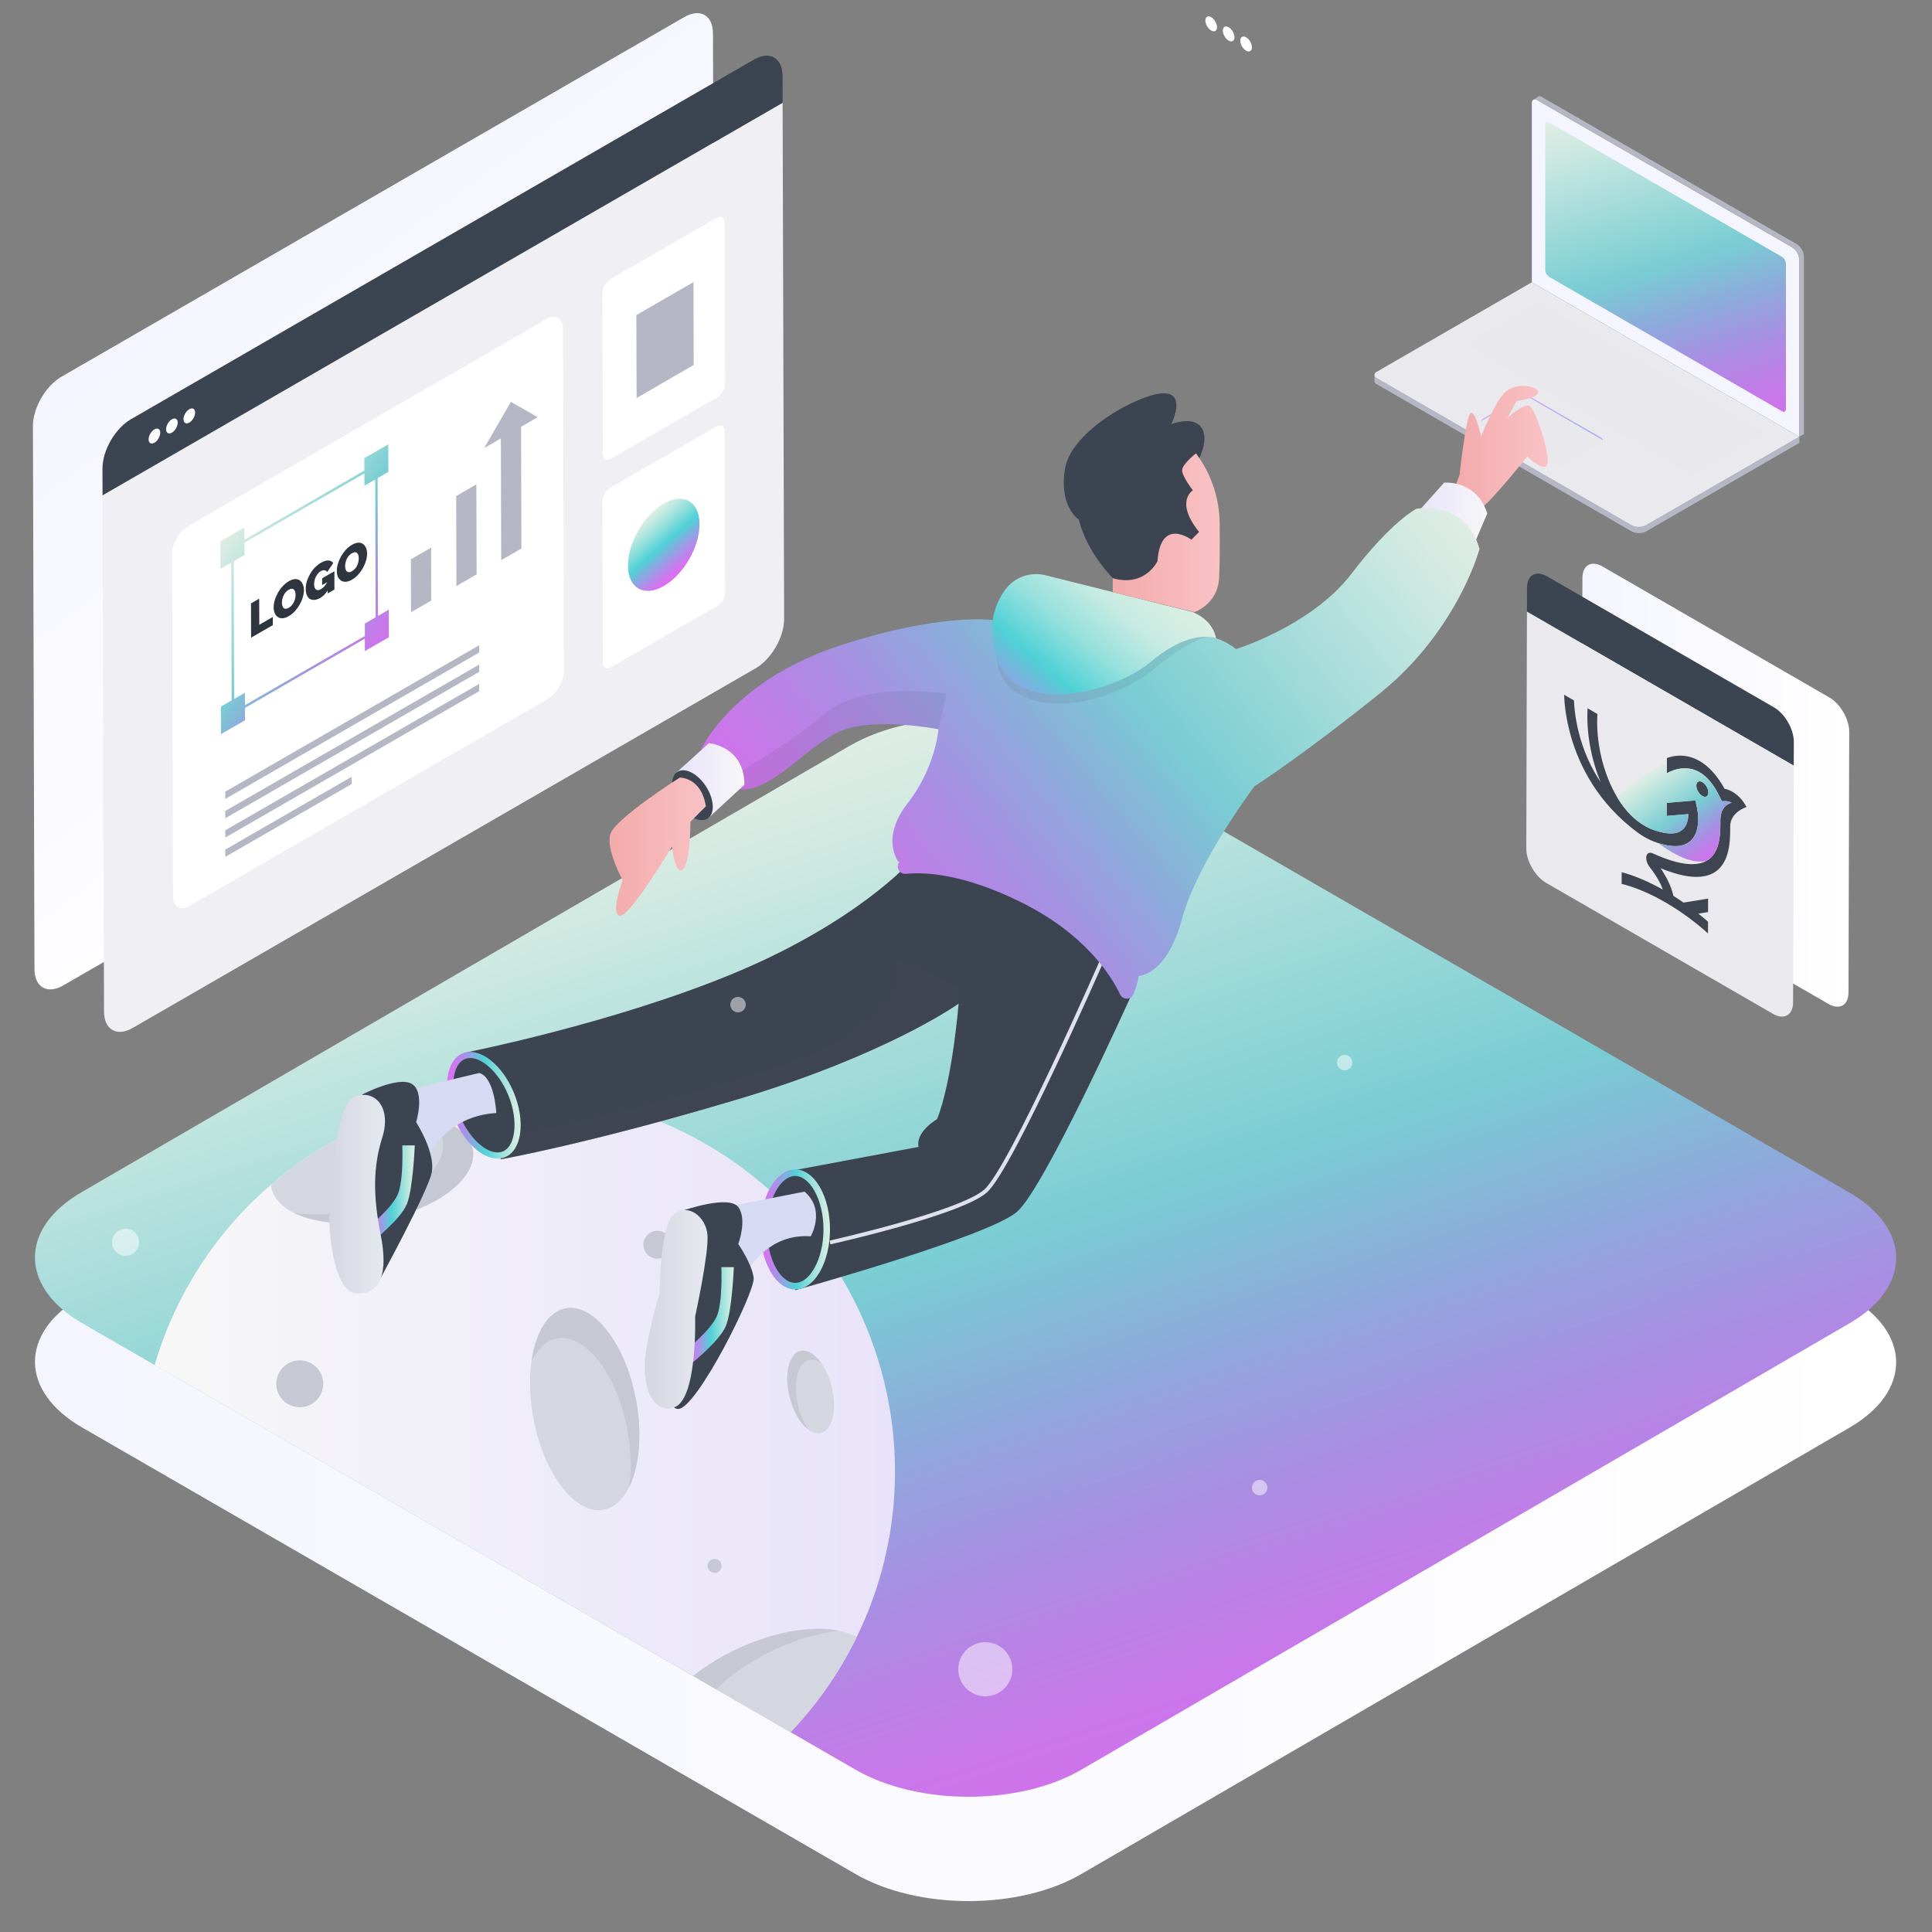 <?xml version="1.0" encoding="utf-8"?>
<!-- Generator: Adobe Illustrator 26.4.1, SVG Export Plug-In . SVG Version: 6.00 Build 0)  -->
<svg version="1.1" id="Layer_1" xmlns="http://www.w3.org/2000/svg" xmlns:xlink="http://www.w3.org/1999/xlink" x="0px" y="0px"
	 viewBox="0 0 500 500" style="enable-background:new 0 0 500 500;" xml:space="preserve">
<rect x="0" y="0" width="500" height="500" fill="#808080" stroke="none"/>
<style type="text/css">
	.st0{fill:url(#SVGID_1_);}
	.st1{fill:#EFEFF4;}
	.st2{fill:#3C4451;}
	.st3{fill:url(#SVGID_00000103252253248148359920000000208065260766869939_);}
	.st4{fill:#E9E9EE;}
	.st5{fill:#F5F5FF;}
	.st6{fill:#B5B7C4;}
	.st7{opacity:0.61;fill:#E9E9EE;}
	.st8{fill:url(#SVGID_00000145027546399615424520000014796517716902999957_);}
	.st9{fill:url(#SVGID_00000102538268320683706420000009203784361941496998_);}
	.st10{fill:url(#SVGID_00000141428754549290754580000010094109838246514327_);}
	.st11{fill:url(#SVGID_00000176009621531252706760000007992550284739852715_);}
	.st12{fill:url(#SVGID_00000031917320661156257470000001190486966964639131_);}
	.st13{fill:url(#SVGID_00000000910655842445331900000017955237165332753828_);}
	.st14{fill:url(#SVGID_00000021808618506730547360000015265516875909474699_);}
	.st15{fill:url(#SVGID_00000030489279430929173490000005626617186543230597_);}
	.st16{fill:url(#SVGID_00000160159339827608670130000008970317330033109153_);}
	.st17{fill:url(#SVGID_00000088107243785067232000000013507698543496220594_);}
	.st18{fill:url(#SVGID_00000128472205396215020500000011399905293678206849_);}
	.st19{fill:#D5D7E0;}
	.st20{fill:#C6C8D3;}
	.st21{fill:url(#SVGID_00000090293748758794395800000017417457559644030643_);}
	.st22{fill:url(#SVGID_00000088840812000815929490000008843647117957270184_);}
	.st23{fill:#70569B;}
	.st24{opacity:0.3;fill:#474452;}
	.st25{fill:url(#SVGID_00000174560974299520661900000018336337603981658241_);}
	.st26{fill:url(#SVGID_00000090978750592970534390000001378248948085451966_);}
	.st27{fill:#D6DAF2;}
	.st28{fill:url(#SVGID_00000109025961932750010940000016788051477828666533_);}
	.st29{fill:url(#SVGID_00000176733827803152693360000006991647908093415341_);}
	.st30{fill:url(#SVGID_00000137114292313739626540000002785008858936916107_);}
	.st31{fill:url(#SVGID_00000150075532400981680390000016864957740828965528_);}
	.st32{fill:none;stroke:#DFE2ED;stroke-miterlimit:10;}
	.st33{fill:url(#SVGID_00000070819630554465450420000009671996812518046389_);}
	.st34{fill:url(#SVGID_00000058547322124514721250000004238020254213293999_);}
	.st35{fill:url(#SVGID_00000173160475580826870090000002379285875883677829_);}
	.st36{opacity:0.1;fill:#474452;}
	.st37{fill:url(#SVGID_00000039093180715870861410000001250313693814858380_);}
	.st38{fill:url(#SVGID_00000137831560087976778910000005399217645463982765_);}
	.st39{fill:url(#SVGID_00000181775654509936754390000004700213043780129671_);}
	.st40{fill:url(#SVGID_00000052811479901623149890000004845299194298983315_);}
	.st41{opacity:0.5;}
	.st42{fill:#FFFFFF;}
	.st43{fill:url(#SVGID_00000081631632537679285970000012636914964438287498_);}
	.st44{fill:url(#SVGID_00000068659158176153891550000003787804048145389737_);}
	.st45{fill:url(#SVGID_00000155106339430360800810000004457154006988761990_);}
	.st46{fill:none;stroke:#FFFFFF;stroke-width:2;stroke-miterlimit:10;}
	.st47{opacity:0.6;fill:#D5D7E0;}
	.st48{fill:url(#SVGID_00000167379999502431627360000015253318342151810233_);}
	.st49{fill:url(#SVGID_00000039132140779202945180000005939558147718318505_);}
	.st50{fill:url(#SVGID_00000044877710245404902910000015727652337535530679_);}
	.st51{enable-background:new    ;}
	.st52{fill:url(#SVGID_00000039841608649985844050000003925963664632589992_);}
	.st53{fill:url(#SVGID_00000045577113814656803510000012525644521489298088_);}
	.st54{fill:url(#SVGID_00000089558149295476181470000002090558595446128003_);}
	.st55{fill:url(#SVGID_00000163751180343608299640000017415883590092394660_);}
	.st56{fill:url(#SVGID_00000011023908944768887420000015461160607011119030_);}
	.st57{fill:url(#SVGID_00000161611305083253117920000010892018325212573859_);}
	.st58{fill:url(#SVGID_00000176039683366809575630000000519642296555925145_);}
	.st59{fill:url(#SVGID_00000085968123065747365480000018333000309839945397_);}
	.st60{fill:url(#SVGID_00000013174569095621920800000012119164801160065412_);}
	.st61{fill:#BAC1DD;}
	.st62{fill:url(#SVGID_00000134224753042572176980000002066288889909798299_);}
	.st63{fill:url(#SVGID_00000035507249808834099450000014128742410870358956_);}
	.st64{fill:url(#SVGID_00000000944665154777797670000016847823194611036290_);}
	.st65{fill:url(#SVGID_00000074421740329194694110000016978820419961282440_);}
	.st66{fill:url(#SVGID_00000111191617417250440340000004651444230713041078_);}
	.st67{fill:#DD7A7A;}
	.st68{opacity:0.3;}
	.st69{fill:#3E4450;}
	.st70{fill:url(#SVGID_00000180330288009982695820000006394479979406338982_);}
	.st71{fill:url(#SVGID_00000142864987630379533640000000702422086398937734_);}
	.st72{fill:url(#SVGID_00000137841262052389103020000009329604541213473683_);}
	.st73{fill:url(#SVGID_00000066487637176845238950000010471370963449382061_);}
	.st74{fill:url(#SVGID_00000065754472086874006610000006428480218519283387_);}
	.st75{fill:url(#SVGID_00000078729823303763342120000006792278647262884224_);}
	.st76{fill:url(#SVGID_00000099625357058174229720000003649463315619638932_);}
	.st77{fill:url(#SVGID_00000138567527582197402220000014989036479393157269_);}
	.st78{fill:#2E353F;}
	.st79{fill:url(#SVGID_00000047748829640840456060000017366927330901484191_);}
</style>
<g>
	<path class="st5" d="M465.66,67.4v45.63l-69.22-39.97V26.51c0-0.23,0.1-0.44,0.25-0.58c0.06-0.06,0.14-0.11,0.22-0.15
		c0.23-0.1,0.5-0.11,0.74,0.03l66,38.1c0.54,0.31,0.99,0.74,1.33,1.24c0.05,0.08,0.1,0.15,0.15,0.23c0,0,0,0,0,0
		C465.47,65.99,465.66,66.68,465.66,67.4z"/>
	<path class="st6" d="M426.15,135.84c-0.63,0.36-1.32,0.54-2.02,0.54s-1.39-0.18-2.01-0.54l-66-38.1c-0.27-0.15-0.4-0.43-0.4-0.7
		v1.61l0.06,0.29c0,0,0,0,0,0c0.06,0.16,0.18,0.3,0.35,0.4l66,38.1c0.62,0.36,1.32,0.54,2.01,0.54s1.4-0.18,2.02-0.54l39.51-22.81
		v-1.61L426.15,135.84z"/>
	<path class="st4" d="M355.7,97.04c0,0.27,0.13,0.54,0.4,0.7l40.33,23.28l25.67,14.82c0.62,0.36,1.32,0.54,2.01,0.54
		s1.4-0.18,2.02-0.54l39.51-22.81l-69.22-39.97l-40.33,23.28C355.84,96.5,355.7,96.77,355.7,97.04z"/>
	<polygon class="st7" points="457.01,112.04 398.17,78.06 379.13,89.05 437.97,123.03 	"/>
	
		<linearGradient id="SVGID_1_" gradientUnits="userSpaceOnUse" x1="-4429.911" y1="102.082" x2="-4414.24" y2="120.759" gradientTransform="matrix(1 0 0 1 4821.154 0)">
		<stop  offset="0" style="stop-color:#D2B1ED"/>
		<stop  offset="0.233" style="stop-color:#C5AFF0"/>
		<stop  offset="0.746" style="stop-color:#ABACF6"/>
	</linearGradient>
	<path class="st0" d="M383.43,109.24c0.05-0.2,0.18-0.38,0.38-0.5l10.62-6.11c0.25-0.15,0.56-0.15,0.81,0l19.15,11.05
		c0.2,0.11,0.33,0.3,0.38,0.5c0.08-0.33-0.04-0.71-0.38-0.9l-19.15-11.05c-0.25-0.15-0.56-0.15-0.81,0l-10.62,6.11
		C383.47,108.53,383.35,108.9,383.43,109.24z"/>
	<path class="st7" d="M383.43,109.24c0.05,0.2,0.18,0.38,0.38,0.5l19.15,11.05c0.25,0.15,0.56,0.15,0.81,0l10.62-6.12
		c0.2-0.11,0.33-0.3,0.38-0.5c-0.05-0.2-0.18-0.38-0.38-0.5l-19.15-11.05c-0.25-0.15-0.56-0.15-0.81,0l-10.62,6.11
		C383.61,108.85,383.48,109.04,383.43,109.24z"/>
	
		<linearGradient id="SVGID_00000031202975176688476340000008789205756196663942_" gradientUnits="userSpaceOnUse" x1="417.938" y1="26.181" x2="444.163" y2="111.958">
		<stop  offset="0" style="stop-color:#DFEDE4"/>
		<stop  offset="0.089" style="stop-color:#CFE9E1"/>
		<stop  offset="0.27" style="stop-color:#A8DDDB"/>
		<stop  offset="0.495" style="stop-color:#79CDD3"/>
		<stop  offset="0.651" style="stop-color:#8EA9DC"/>
		<stop  offset="0.811" style="stop-color:#AE8AE4"/>
		<stop  offset="0.932" style="stop-color:#C679E9"/>
		<stop  offset="1" style="stop-color:#CF73EB"/>
	</linearGradient>
	<path style="fill:url(#SVGID_00000031202975176688476340000008789205756196663942_);" d="M461.19,106.45
		c0.56,0.32,1.01,0.06,1.01-0.59V68.24c0-0.64-0.46-1.44-1.01-1.76l-60.27-34.8c-0.56-0.32-1.01-0.06-1.01,0.59l0,37.62
		c0,0.64,0.46,1.44,1.01,1.76L461.19,106.45z"/>
	
		<linearGradient id="SVGID_00000102511802301220189780000017112982026027046589_" gradientUnits="userSpaceOnUse" x1="-4435.427" y1="117.132" x2="-4428.177" y2="117.132" gradientTransform="matrix(1 0 0 1 4821.154 0)">
		<stop  offset="0" style="stop-color:#F4F2FD"/>
		<stop  offset="0.363" style="stop-color:#F1EEFA"/>
		<stop  offset="0.698" style="stop-color:#E7E3F3"/>
		<stop  offset="1" style="stop-color:#D8D2E7"/>
	</linearGradient>
	<polygon style="fill:url(#SVGID_00000102511802301220189780000017112982026027046589_);" points="392.98,119.03 392.62,119.23 
		385.73,115.22 386.05,115.03 	"/>
	<path class="st6" d="M466.38,64.66c-0.35-0.64-0.87-1.18-1.52-1.56l-66-38.1c-0.28-0.16-0.59-0.14-0.82,0.01
		c-0.03,0.02-0.06,0.04-0.08,0.06l-1.05,0.71c0.23-0.1,0.5-0.11,0.74,0.03l66,38.1c0.63,0.36,1.13,0.87,1.47,1.48l0,0h0
		c0.35,0.6,0.54,1.29,0.54,2.01v45.63l1.21-0.7V66.59C466.87,65.9,466.7,65.24,466.38,64.66z"/>
</g>
<g>
	
		<linearGradient id="SVGID_00000101825385442531678880000017410954340931067011_" gradientUnits="userSpaceOnUse" x1="9.05" y1="352.5" x2="490.72" y2="352.5">
		<stop  offset="1.196656e-03" style="stop-color:#F5F5FF"/>
		<stop  offset="1" style="stop-color:#FFFFFF"/>
	</linearGradient>
	<path style="fill:url(#SVGID_00000101825385442531678880000017410954340931067011_);" d="M478.71,369.43L279.86,484.99
		c-16.09,9.35-42.27,9.35-58.46,0l-16.8-9.7l-19.25-11.11l-5.97-3.45L40.01,380.26l-18.76-10.83c-16.19-9.35-16.28-24.51-0.19-33.86
		l198.85-115.56c16.1-9.35,42.26-9.35,58.45,0l200.16,115.56C494.71,344.92,494.8,360.08,478.71,369.43z"/>
</g>
<g>
	
		<linearGradient id="SVGID_00000139991523369160418930000010065257819607080109_" gradientUnits="userSpaceOnUse" x1="207.781" y1="195.917" x2="291.991" y2="455.088">
		<stop  offset="0" style="stop-color:#DFEDE4"/>
		<stop  offset="0.089" style="stop-color:#CFE9E1"/>
		<stop  offset="0.27" style="stop-color:#A8DDDB"/>
		<stop  offset="0.495" style="stop-color:#79CDD3"/>
		<stop  offset="0.651" style="stop-color:#8EA9DC"/>
		<stop  offset="0.811" style="stop-color:#AE8AE4"/>
		<stop  offset="0.932" style="stop-color:#C679E9"/>
		<stop  offset="1" style="stop-color:#CF73EB"/>
	</linearGradient>
	<path style="fill:url(#SVGID_00000139991523369160418930000010065257819607080109_);" d="M489.62,331.08
		c-1.69,4.16-5.33,8.11-10.91,11.35L279.86,457.99c-16.09,9.35-42.27,9.35-58.46,0l-16.8-9.7l-19.25-11.11l-5.97-3.45L40.01,353.26
		l-18.76-10.83c-5.69-3.29-9.39-7.29-11.1-11.51c-3.16-7.78,0.47-16.29,10.91-22.35l25.64-14.9l11.78-6.84l19.15-11.13l5.82-3.39
		l128.66-74.77l6.81-3.96l0.99-0.57c1.11-0.64,2.26-1.24,3.46-1.79c6.72-3.12,14.73-4.84,22.9-5.16c11.5-0.46,23.27,1.86,32.09,6.95
		l200.16,115.56C489.09,314.68,492.8,323.26,489.62,331.08z"/>
</g>
<g>
	
		<linearGradient id="SVGID_00000010999634633071701940000014622148680678677390_" gradientUnits="userSpaceOnUse" x1="40.01" y1="365.645" x2="231.629" y2="365.645">
		<stop  offset="0" style="stop-color:#F7F7F7"/>
		<stop  offset="1" style="stop-color:#E8E3FA"/>
	</linearGradient>
	<path style="fill:url(#SVGID_00000010999634633071701940000014622148680678677390_);" d="M221.72,423.65
		c-1.21,2.48-2.54,4.93-3.98,7.35c-3.81,6.36-8.22,12.14-13.14,17.29l-19.25-11.11l-5.97-3.45L40.01,353.26
		c2.28-7.79,5.58-15.41,9.94-22.69c5.55-9.28,12.4-17.3,20.18-23.97c9.55-8.21,20.5-14.39,32.18-18.36
		c26.24-8.93,56.1-6.7,81.75,8.66C227.98,323.18,243.81,378.5,221.72,423.65z"/>
	<g>
		<path class="st19" d="M207.13,349.61c1.79-0.44,3.8,0.85,5.45,3.23c1.11,1.59,2.04,3.67,2.64,6.03
			c1.47,5.86,0.24,11.22-2.75,11.97c-1.04,0.26-2.15-0.07-3.23-0.85c-2.02-1.47-3.89-4.57-4.86-8.4
			C202.9,355.73,204.14,350.36,207.13,349.61z"/>
		<path class="st20" d="M204.37,361.59c0.97,3.83,2.84,6.92,4.86,8.4c-1.11-1.59-2.04-3.67-2.64-6.03
			c-1.47-5.86-0.23-11.22,2.76-11.98c1.04-0.26,2.15,0.07,3.22,0.86c-1.64-2.37-3.66-3.67-5.45-3.23
			C204.14,350.37,202.91,355.73,204.37,361.59z"/>
	</g>
	<g>
		<path class="st19" d="M145.75,338.75c-4.28,1.25-7.21,6.49-8.2,13.57c-0.67,4.76-0.48,10.34,0.76,16.1
			c3.07,14.31,11.38,24.22,18.56,22.17c2.49-0.72,4.53-2.79,5.99-5.79c2.75-5.63,3.47-14.52,1.47-23.88
			C161.25,346.61,152.93,336.68,145.75,338.75z"/>
		<path class="st20" d="M164.33,360.93c2,9.36,1.27,18.26-1.47,23.88c0.67-4.76,0.46-10.35-0.76-16.1
			c-3.07-14.31-11.39-24.23-18.58-22.16c-2.49,0.72-4.51,2.8-5.97,5.78c0.99-7.07,3.92-12.32,8.2-13.57
			C152.94,336.7,161.25,346.63,164.33,360.93z"/>
	</g>
	<g>
		<path class="st19" d="M70.37,307.94c-0.12-0.44-0.21-0.9-0.24-1.34c9.55-8.21,20.5-14.39,32.18-18.35
			c2.22-0.04,4.34,0.1,6.33,0.38c7.07,0.99,12.32,3.92,13.57,8.2c1.44,4.98-2.89,10.49-10.44,14.44c-0.48,0.25-0.97,0.49-1.48,0.73
			c-1.25,0.6-2.59,1.14-3.98,1.64c-0.01,0-0.01,0-0.02,0.01c-1.41,0.5-2.88,0.95-4.41,1.33c-0.61,0.15-1.23,0.3-1.86,0.44
			c-5.27,1.13-10.38,1.39-14.86,0.92c-0.49-0.05-0.97-0.11-1.44-0.19c0,0-0.01,0-0.02,0c-0.47-0.07-0.94-0.15-1.4-0.24
			c0,0-0.01,0-0.02,0c-0.68-0.13-1.35-0.29-1.99-0.45c-0.23-0.06-0.45-0.11-0.66-0.18c-1.25-0.37-2.41-0.81-3.45-1.32l-0.02-0.01
			C73.16,312.46,71.09,310.43,70.37,307.94z"/>
		<path class="st20" d="M100.02,315.4c-9.36,2-18.26,1.27-23.88-1.47c4.76,0.67,10.35,0.46,16.1-0.76
			c14.31-3.07,24.23-11.39,22.16-18.58c-0.72-2.49-2.8-4.51-5.78-5.97c7.07,0.99,12.32,3.92,13.57,8.2
			C124.25,304.01,114.32,312.33,100.02,315.4z"/>
	</g>
	<g>
		<path class="st19" d="M221.72,423.65c-1.21,2.48-2.54,4.93-3.98,7.35c-3.81,6.36-8.22,12.14-13.14,17.29l-19.25-11.11l-5.97-3.45
			c0.76-0.6,1.55-1.19,2.37-1.77c2.27-1.6,4.77-3.11,7.47-4.47c6.03-3.03,12.16-4.9,17.67-5.63c0.57-0.06,1.14-0.13,1.7-0.18
			c0.3-0.03,0.58-0.05,0.87-0.07c2.76-0.17,5.33-0.04,7.58,0.41c0.02,0.01,0.03,0.01,0.05,0.01
			C218.83,422.38,220.39,422.92,221.72,423.65z"/>
		<path class="st20" d="M217.11,422.01c-0.02,0.01-0.04,0.01-0.07,0.01c-5.65,0.66-11.99,2.58-18.2,5.7
			c-5.39,2.71-9.99,6-13.49,9.46l-5.97-3.45c0.76-0.6,1.55-1.19,2.37-1.77c2.27-1.6,4.77-3.11,7.47-4.47
			c6.03-3.03,12.16-4.9,17.67-5.63c0.57-0.06,1.14-0.13,1.7-0.18c0.3-0.03,0.58-0.05,0.87-0.07
			C212.25,421.42,214.83,421.56,217.11,422.01z"/>
	</g>
	<circle class="st20" cx="184.93" cy="405.25" r="1.81"/>
	<circle class="st20" cx="170.12" cy="322.14" r="3.61"/>
	<circle class="st20" cx="77.58" cy="358.13" r="6.07"/>
</g>
<g>
	<path class="st2" d="M292.45,258.27c0,0-22.02,48.92-29.2,55.3c-7.18,6.38-57.44,20.34-57.44,20.34v-31.11l31.91-5.98
		c-0.8-3.99,4.79-7.18,4.79-7.18c3.99-9.97,5.58-29.91,5.58-29.91l-0.05,0.04c-1.11,0.78-19.5,13.49-56.99,24.69
		c-38.69,11.57-61.43,15.56-61.43,15.56l-1.74-4.99l-7.84-22.54c0,0,38.69-7.58,70.2-20.74s45.26-28.65,45.26-28.65
		c21.73-2.33,49.78,21.21,49.78,21.21L292.45,258.27z"/>
	<path class="st24" d="M248.1,255.34v4.39l-0.05,0.04c-1.11,0.78-19.5,13.49-56.99,24.69c-38.69,11.57-61.43,15.56-61.43,15.56
		l-1.74-4.99c0,0,47.6-9.37,77.92-20.54s25.93-26.33,25.93-26.33L248.1,255.34z"/>
	<g>
		
			<linearGradient id="SVGID_00000108989323147891671530000003370159649096079806_" gradientUnits="userSpaceOnUse" x1="405.302" y1="286.043" x2="424.347" y2="286.043" gradientTransform="matrix(-1 0 0 1 540.051 0)">
			<stop  offset="0" style="stop-color:#DCEFE4"/>
			<stop  offset="0.089" style="stop-color:#C8EBE2"/>
			<stop  offset="0.27" style="stop-color:#96E0DD"/>
			<stop  offset="0.495" style="stop-color:#4FD1D6"/>
			<stop  offset="0.651" style="stop-color:#86ABE1"/>
			<stop  offset="0.811" style="stop-color:#B788EB"/>
			<stop  offset="0.932" style="stop-color:#D673F1"/>
			<stop  offset="1" style="stop-color:#E16BF3"/>
		</linearGradient>
		<path style="fill:url(#SVGID_00000108989323147891671530000003370159649096079806_);" d="M126.9,274.33
			c5.18,4.04,8.62,12.55,7.7,19.02c-0.92,6.47-5.86,8.44-11.04,4.4c-5.18-4.04-8.63-12.55-7.71-19.02
			C116.78,272.26,121.72,270.3,126.9,274.33z"/>
		<path class="st2" d="M128.77,298.25c-1.29,0-2.75-0.61-4.23-1.76c-4.69-3.66-7.94-11.69-7.11-17.54c0.46-3.26,2.02-5.13,4.26-5.13
			c1.29,0,2.75,0.61,4.23,1.76c4.77,3.72,7.95,11.58,7.1,17.54C132.56,296.39,131.01,298.25,128.77,298.25z"/>
	</g>
	<g>
		
			<linearGradient id="SVGID_00000061468306922471850010000015480182545145701786_" gradientUnits="userSpaceOnUse" x1="325.253" y1="318.181" x2="343.252" y2="318.181" gradientTransform="matrix(-1 0 0 1 540.051 0)">
			<stop  offset="0" style="stop-color:#DCEFE4"/>
			<stop  offset="0.089" style="stop-color:#C8EBE2"/>
			<stop  offset="0.27" style="stop-color:#96E0DD"/>
			<stop  offset="0.495" style="stop-color:#4FD1D6"/>
			<stop  offset="0.651" style="stop-color:#86ABE1"/>
			<stop  offset="0.811" style="stop-color:#B788EB"/>
			<stop  offset="0.932" style="stop-color:#D673F1"/>
			<stop  offset="1" style="stop-color:#E16BF3"/>
		</linearGradient>
		<path style="fill:url(#SVGID_00000061468306922471850010000015480182545145701786_);" d="M212.2,307.25
			c3.49,6.1,3.46,15.93-0.07,21.97c-3.53,6.04-9.23,5.98-12.72-0.11c-3.49-6.1-3.47-15.94,0.07-21.97
			C203.01,301.1,208.7,301.16,212.2,307.25z"/>
		<path class="st2" d="M204.36,331.72c-1.28-0.52-2.48-1.72-3.48-3.46c-3.16-5.52-3.14-14.8,0.06-20.26
			c1.78-3.04,4.08-4.27,6.3-3.36c1.28,0.52,2.48,1.72,3.48,3.46c3.22,5.61,3.19,14.7-0.07,20.26
			C208.87,331.4,206.58,332.62,204.36,331.72z"/>
	</g>
	<path class="st27" d="M209.81,319.96c0,0,3.99-6.78-1.6-11.57l-20.34,3.99l2.39,18.35l3.59-2.39
		C193.85,328.33,199.04,319.16,209.81,319.96z"/>
	<path class="st2" d="M177.1,313.18c0,0,11.57-3.99,13.96-0.8c2.39,3.19,0,9.57,0,9.57s3.59,5.19,3.99,8.78
		c0.4,3.59-14.76,33.9-19.54,33.9s-0.8-17.95-0.8-17.95L177.1,313.18z"/>
	
		<linearGradient id="SVGID_00000142869714078533650860000014170929666036818074_" gradientUnits="userSpaceOnUse" x1="350.153" y1="340.499" x2="362.154" y2="340.499" gradientTransform="matrix(-1 0 0 1 540.051 0)">
		<stop  offset="0" style="stop-color:#DCEFE4"/>
		<stop  offset="0.089" style="stop-color:#C8EBE2"/>
		<stop  offset="0.27" style="stop-color:#96E0DD"/>
		<stop  offset="0.495" style="stop-color:#4FD1D6"/>
		<stop  offset="0.651" style="stop-color:#86ABE1"/>
		<stop  offset="0.811" style="stop-color:#B788EB"/>
		<stop  offset="0.932" style="stop-color:#D673F1"/>
		<stop  offset="1" style="stop-color:#E16BF3"/>
	</linearGradient>
	<path style="fill:url(#SVGID_00000142869714078533650860000014170929666036818074_);" d="M177.9,349.07c0,0,5.98-4.79,7.58-8.38
		c1.6-3.59,1.2-12.76,1.2-12.76h3.23c0,0-0.43,11.17-2.03,15.16c-1.6,3.99-9.17,9.97-9.17,9.97L177.9,349.07z"/>
	
		<linearGradient id="SVGID_00000061462561571364657310000001902251486833105824_" gradientUnits="userSpaceOnUse" x1="356.937" y1="338.84" x2="373.221" y2="338.84" gradientTransform="matrix(-1 0 0 1 540.051 0)">
		<stop  offset="0.011" style="stop-color:#E5E9EF"/>
		<stop  offset="1" style="stop-color:#D5D7E0"/>
	</linearGradient>
	<path style="fill:url(#SVGID_00000061462561571364657310000001902251486833105824_);" d="M170.72,334.72c0,0,0-17.15,3.59-20.34
		c3.59-3.19,8.38,0.4,8.78,5.19c0.4,4.79-3.19,21.14-3.19,21.14s0.65,21.54-5.46,23.53c-6.11,1.99-8.5-6.78-7.3-14.36
		C168.32,342.29,170.72,334.72,170.72,334.72z"/>
	<path class="st27" d="M128.44,288.05c0,0-0.4-9.17-4.39-10.37l-18.35,4.39l-0.4,8.78l5.58,8.38
		C110.89,299.22,115.28,288.85,128.44,288.05z"/>
	<path class="st2" d="M107.7,290.44c0,0,2.39-7.98-1.2-9.97s-12.76,2.79-12.76,2.79l-2.79,28.72l7.58,18.75
		c0,0,11.97-21.94,13.16-27.12C112.88,298.42,107.7,290.44,107.7,290.44z"/>
	
		<linearGradient id="SVGID_00000128478151782055383080000004550024091577246082_" gradientUnits="userSpaceOnUse" x1="432.718" y1="308.989" x2="444.719" y2="308.989" gradientTransform="matrix(-1 0 0 1 540.051 0)">
		<stop  offset="0" style="stop-color:#DCEFE4"/>
		<stop  offset="0.089" style="stop-color:#C8EBE2"/>
		<stop  offset="0.27" style="stop-color:#96E0DD"/>
		<stop  offset="0.495" style="stop-color:#4FD1D6"/>
		<stop  offset="0.651" style="stop-color:#86ABE1"/>
		<stop  offset="0.811" style="stop-color:#B788EB"/>
		<stop  offset="0.932" style="stop-color:#D673F1"/>
		<stop  offset="1" style="stop-color:#E16BF3"/>
	</linearGradient>
	<path style="fill:url(#SVGID_00000128478151782055383080000004550024091577246082_);" d="M95.33,317.56c0,0,5.98-4.79,7.58-8.38
		c1.6-3.59,1.2-12.76,1.2-12.76h3.23c0,0-0.43,11.17-2.03,15.16c-1.6,3.99-9.17,9.97-9.17,9.97L95.33,317.56z"/>
	
		<linearGradient id="SVGID_00000004514901968605531560000000343772467664386995_" gradientUnits="userSpaceOnUse" x1="440.417" y1="309.045" x2="454.872" y2="309.045" gradientTransform="matrix(-1 0 0 1 540.051 0)">
		<stop  offset="0.011" style="stop-color:#E5E9EF"/>
		<stop  offset="1" style="stop-color:#D5D7E0"/>
	</linearGradient>
	<path style="fill:url(#SVGID_00000004514901968605531560000000343772467664386995_);" d="M86.16,304c0,0,0.8-18.75,5.98-20.34
		c5.19-1.6,9.17,3.19,6.78,10.77c-2.39,7.58-2.39,15.16-0.4,25.13c1.99,9.97,0,15.56-6.38,15.16S83.77,313.97,86.16,304z"/>
	<path class="st32" d="M285.36,248.16c0,0-23.71,54.31-30.31,60.09s-40.25,13.3-40.25,13.3"/>
	
		<linearGradient id="SVGID_00000159454532044209465630000014878266262587248056_" gradientUnits="userSpaceOnUse" x1="139.482" y1="115.437" x2="163.518" y2="115.437" gradientTransform="matrix(-1 0 0 1 540.051 0)">
		<stop  offset="0" style="stop-color:#F9C2C5"/>
		<stop  offset="1" style="stop-color:#F3ABAB"/>
	</linearGradient>
	<path style="fill:url(#SVGID_00000159454532044209465630000014878266262587248056_);" d="M376.53,126.11l1.2-3.19
		c0,0,1.6-14.76,2.79-15.95s2.79,5.98,2.79,5.98s3.59-9.17,6.38-11.57s7.98-1.6,8.38,0c0.4,1.6-5.58,2.39-5.58,2.39l-2.39,4.39
		c0,0,3.99-3.59,5.58-3.19c1.6,0.4,5.58,12.76,4.79,15.16c-0.8,2.39-5.19-1.99-5.19-1.99s-9.25,11.44-11.21,12.7
		S376.53,126.11,376.53,126.11z"/>
	
		<linearGradient id="SVGID_00000148663151941556343230000015858145391270235320_" gradientUnits="userSpaceOnUse" x1="155.142" y1="133.079" x2="173.091" y2="133.079" gradientTransform="matrix(-1 0 0 1 540.051 0)">
		<stop  offset="0" style="stop-color:#F7F7F7"/>
		<stop  offset="1" style="stop-color:#E8E3FA"/>
	</linearGradient>
	<path style="fill:url(#SVGID_00000148663151941556343230000015858145391270235320_);" d="M366.96,132.49l6.78-7.58
		c0,0,8.38-0.8,11.17,7.98l-3.59,8.38L366.96,132.49z"/>
	
		<linearGradient id="SVGID_00000046336855907512630910000001496504140381190297_" gradientUnits="userSpaceOnUse" x1="175.905" y1="117.384" x2="320.779" y2="238.948" gradientTransform="matrix(-1 0 0 1 540.051 0)">
		<stop  offset="0" style="stop-color:#DFEDE4"/>
		<stop  offset="0.089" style="stop-color:#CFE9E1"/>
		<stop  offset="0.27" style="stop-color:#A8DDDB"/>
		<stop  offset="0.495" style="stop-color:#79CDD3"/>
		<stop  offset="0.651" style="stop-color:#8EA9DC"/>
		<stop  offset="0.811" style="stop-color:#AE8AE4"/>
		<stop  offset="0.932" style="stop-color:#C679E9"/>
		<stop  offset="1" style="stop-color:#CF73EB"/>
	</linearGradient>
	<path style="fill:url(#SVGID_00000046336855907512630910000001496504140381190297_);" d="M218.18,166.79
		c28.72-9.17,41.48-5.98,41.48-5.98l46.27,1.59l8.77,2.79c0,0,2.79,0.8,5.19,2.79c0,0,7.25-2.22,15.25-7.02
		c3.03-1.81,6.17-3.99,9.06-6.56c0.83-0.73,1.63-1.49,2.4-2.29c1.13-1.16,2.2-2.38,3.19-3.67c0.05-0.06,0.1-0.13,0.15-0.19
		c10.28-13.41,16.61-16.57,16.61-16.57s12.76-2.39,16.35,10.37c0,0-3.59,13.59-15.49,27.4c-1.5,1.75-3.14,3.5-4.93,5.23
		c-0.79,0.77-1.6,1.53-2.45,2.28c-0.98,0.87-2,1.74-3.06,2.59c-2.59,2.09-5.06,4.03-7.37,5.83c-15.83,12.33-24.94,18.1-24.94,18.1
		s-14.76,19.55-18.75,34.31c-3.99,14.75-11.17,14.75-11.17,14.75l0,0c0,0-0.47,2.49-1.4,4.75c-0.63,1.51-2.75,1.55-3.45,0.07
		c-2.5-5.21-9.33-15.86-25.86-23.97c-14.62-7.18-24.42-7.75-29.55-7.24c-1.69,0.17-2.79-1.77-1.71-3.08
		c0.01-0.01,0.02-0.03,0.03-0.04l-0.28-0.01c0,0-4.78-5.98,2.39-15.16c7.18-9.17,7.98-19.14,7.98-19.14s-16.35-3.19-25.13,0.4
		c-8.78,3.59-17.95,15.96-26.33,15.16l-2.78-2.9l-7.19-7.47C181.49,193.92,189.46,175.97,218.18,166.79z"/>
	<path class="st36" d="M244.91,179.56l-1.99,9.17c0,0-16.35-3.19-25.13,0.4c-8.78,3.59-17.95,15.95-26.33,15.16l-2.79-2.9
		c4.3-2.45,16.34-9.55,24.73-16.64C223.77,175.97,244.91,179.56,244.91,179.56z"/>
	<path class="st36" d="M258.08,170.82c0,0-0.01,9.94,13.55,11.13c13.56,1.2,25.53-7.58,25.53-7.58s9.41-8.38,15.48-9.57l-16.63-2.02
		L258.08,170.82z"/>
	<path class="st2" d="M290.78,152.43l-2.79-2.79c0,0-6.78-6.78-8.78-15.16c0,0-5.19-3.19-3.59-13.16s19.54-19.54,25.53-19.54
		c5.98,0,1.99,7.98,1.99,7.98s5.98-2.39,7.98,1.2c1.99,3.59-1.6,9.17-1.6,9.17l1.2,8.38l1.2,10.37l-5.58,9.97L290.78,152.43z"/>
	
		<linearGradient id="SVGID_00000183943839179794532270000014823266575361517195_" gradientUnits="userSpaceOnUse" x1="243.248" y1="147.71" x2="271.701" y2="181.619" gradientTransform="matrix(-1 0 0 1 540.051 0)">
		<stop  offset="0" style="stop-color:#DCEFE4"/>
		<stop  offset="0.275" style="stop-color:#C8EBE2"/>
		<stop  offset="0.55" style="stop-color:#96E0DD"/>
		<stop  offset="0.811" style="stop-color:#4FD1D6"/>
		<stop  offset="1" style="stop-color:#86ABE1"/>
	</linearGradient>
	<path style="fill:url(#SVGID_00000183943839179794532270000014823266575361517195_);" d="M314.71,165.2c0,0-6.31-2.79-16.75,5.98
		c-2.01,1.69-4.67,3.29-7.66,4.64h0c-11.84,5.34-28.97,6.7-32.62-6.23c-1.93-6.86-0.61-11.94,1.48-15.47c0,0,0-0.01,0-0.01
		c0.33-0.55,0.67-1.07,1.03-1.55c2.38-3.21,6.47-4.66,10.35-3.69l38.19,9.55C314.31,160.81,314.71,165.2,314.71,165.2z"/>
	
		<linearGradient id="SVGID_00000090258640862943786030000014707317158800306613_" gradientUnits="userSpaceOnUse" x1="224.368" y1="137.875" x2="252.067" y2="137.875" gradientTransform="matrix(-1 0 0 1 540.051 0)">
		<stop  offset="0" style="stop-color:#F9C2C5"/>
		<stop  offset="1" style="stop-color:#F3ABAB"/>
	</linearGradient>
	<path style="fill:url(#SVGID_00000090258640862943786030000014707317158800306613_);" d="M309.52,117.33c0,0-3.59,2.79-3.59,4.39
		c0,1.6,2.79,5.19,2.79,5.19s-4.79,2.79,1.6,10.77l-1.99,1.99c0,0-7.98-5.98-8.78,5.58c0,0-3.19,6.78-11.57,4.39v3.59l21.14,5.19
		c0,0,5.98-1.99,6.38-8.78c0.19-3.27,0.2-9.06,0.15-14.16C315.6,128.93,313.45,122.57,309.52,117.33L309.52,117.33z"/>
	
		<linearGradient id="SVGID_00000063592394732945576230000015638789404112811924_" gradientUnits="userSpaceOnUse" x1="347.396" y1="201.946" x2="365.054" y2="201.946" gradientTransform="matrix(-1 0 0 1 540.051 0)">
		<stop  offset="0" style="stop-color:#F7F7F7"/>
		<stop  offset="1" style="stop-color:#E8E3FA"/>
	</linearGradient>
	<path style="fill:url(#SVGID_00000063592394732945576230000015638789404112811924_);" d="M175,199.98l8.48-7.66
		c0,0,9.17,0.8,9.17,10.77l-9.19,8.48L175,199.98z"/>
	<g>
		<path class="st2" d="M178.95,199.93c2.9,1.49,5.36,5.33,5.51,8.57c0.15,3.24-2.08,4.65-4.98,3.16c-2.9-1.49-5.36-5.33-5.51-8.56
			C173.82,199.85,176.05,198.44,178.95,199.93z"/>
	</g>
	
		<linearGradient id="SVGID_00000170236297015187715600000009161847245293697439_" gradientUnits="userSpaceOnUse" x1="357.367" y1="219.132" x2="382.304" y2="219.132" gradientTransform="matrix(-1 0 0 1 540.051 0)">
		<stop  offset="0" style="stop-color:#F9C2C5"/>
		<stop  offset="1" style="stop-color:#F3ABAB"/>
	</linearGradient>
	<path style="fill:url(#SVGID_00000170236297015187715600000009161847245293697439_);" d="M182.68,208.67l-3.99,3.99
		c0,0,0,10.77-1.99,12.36c-1.99,1.6-2.79-5.98-2.79-5.98s-11.17,18.75-13.56,17.95c-2.39-0.8,0.8-9.17,0.8-9.17
		s-4.39-7.98-3.19-11.97s17.97-14.61,17.97-14.61S181.49,201.1,182.68,208.67z"/>
</g>
<g class="st41">
	<circle class="st42" cx="255" cy="432" r="7"/>
	<circle class="st42" cx="32.5" cy="321.5" r="3.5"/>
	<circle class="st42" cx="348" cy="275" r="2"/>
	<circle class="st42" cx="326" cy="385" r="2"/>
	<circle class="st42" cx="191" cy="260" r="2"/>
</g>
<linearGradient id="SVGID_00000017477688732965683940000017169024205585545899_" gradientUnits="userSpaceOnUse" x1="409.344" y1="203.215" x2="478.583" y2="203.215">
	<stop  offset="1.196656e-03" style="stop-color:#F5F5FF"/>
	<stop  offset="1" style="stop-color:#FFFFFF"/>
</linearGradient>
<path style="fill:url(#SVGID_00000017477688732965683940000017169024205585545899_);" d="M473.42,180.49l-58.7-33.89
	c-2.86-1.65-5.18-0.32-5.19,2.96l-0.02,6.16l-0.17,61.28c-0.01,3.28,2.3,7.28,5.16,8.93l58.7,33.89c2.86,1.65,5.19,0.33,5.19-2.96
	l0.17-61.28l0.02-6.16C478.59,186.14,476.28,182.14,473.42,180.49z"/>
<g>
	<g>
		<path class="st2" d="M459.08,183.05c2.86,1.65,5.17,5.65,5.16,8.94l-0.02,6.16l-69.05-39.87l0.02-6.16
			c0.01-3.28,2.33-4.61,5.19-2.96L459.08,183.05z"/>
	</g>
	<g>
		<path class="st4" d="M464.22,198.15l-0.17,61.28c-0.01,3.28-2.34,4.61-5.19,2.96l-58.7-33.89c-2.86-1.65-5.17-5.65-5.16-8.93
			l0.17-61.28L464.22,198.15z"/>
	</g>
</g>
<g>
	<g class="st51">
		<g>
			<path class="st69" d="M413.41,184.78c-0.46,7.29,1.51,15.6,5.17,21.64c0.02,0.04,0.05,0.08,0.07,0.12
				c1.99,3.24,4.32,5.64,6.97,7.16c0.88,0.51,1.79,0.92,2.74,1.23c3.72,1.23,6.27,0.98,7.58-0.75c0.77-1.01,0.98-2.37,1-3.5
				l-5.61,0.48l0.01-3.38l7.43-0.64l0.45,2.06c0.04,0.2,1.04,4.9-1.08,7.72c-1.65,2.21-4.68,2.64-9.01,1.26
				c-0.08-0.03-0.17-0.05-0.26-0.08c-1.11-0.37-2.2-0.86-3.25-1.47c-0.48-0.28-0.95-0.58-1.42-0.9
				c-10.84-7.84-15.56-17.93-17.6-25.01c-1.34-4.62-1.73-8.53-1.82-10.92l2.55,1.47c0.1,2.19,0.47,5.73,1.67,9.83
				c1.2,4.13,2.96,7.92,5.26,11.35c-2.5-6.01-3.75-12.94-3.4-19.15L413.41,184.78z"/>
		</g>
		<g>
			<path class="st69" d="M440.57,202.42c0.86,0.5,1.56,1.7,1.55,2.69c0,0.99-0.7,1.38-1.56,0.89c-0.86-0.5-1.55-1.7-1.55-2.68
				S439.71,201.92,440.57,202.42z"/>
		</g>
		<g>
			<path class="st69" d="M439.84,196.95c2.42,1.39,4.62,3.82,6.47,7.18c0.6,0.12,1.31,0.36,2.06,0.8c1.24,0.71,2.57,1.94,3.63,3.94
				c-0.21,0.07-4.22,1.31-4.23,5.03l0,0.37c0,4.95,0,17.84-18.02,10.42c1.42,2.1,2.78,4.62,3.32,7.16c0.88,0.56,1.77,1.13,2.63,1.74
				l6.35-1.03l-0.01,3.48l-2.51,0.41c0.85,0.68,1.69,1.38,2.51,2.09l-0.01,3.03c-3.35-3.03-7.16-5.8-11.03-8.04
				c-3.98-2.3-7.89-3.95-11.32-4.78l0.01-3.03c3.29,0.88,6.93,2.42,10.65,4.51c-0.76-2.25-2.38-4.53-3.41-5.85
				c-0.69-0.87-1.03-2.01-0.85-2.81c0.18-0.8,0.83-1.09,1.63-0.73c6.39,2.91,11.07,3.56,13.96,1.93c0.55-0.31,1.03-0.7,1.45-1.18
				c2.12-2.4,2.12-6.4,2.12-8.79l0-0.37c0.01-3.16,1.51-4.32,2.94-4.7c-0.84-0.42-1.56-0.41-1.61-0.41l-0.93,0.03l-0.66-1.33
				c-1.49-3.01-3.18-5.05-5.12-6.17c-1.35-0.78-2.82-1.11-4.42-1c-1.8,0.13-3.27,0.82-4.05,1.26l0.01-2.42l0-1.52
				c0.8-0.28,1.74-0.52,2.8-0.59C436.14,195.45,438.05,195.91,439.84,196.95z"/>
		</g>
	</g>
	<g>
		
			<linearGradient id="SVGID_00000016071149624025168020000004291195763999780249_" gradientUnits="userSpaceOnUse" x1="427.707" y1="199.044" x2="443.456" y2="221.536">
			<stop  offset="0" style="stop-color:#DFEDE4"/>
			<stop  offset="0.089" style="stop-color:#CFE9E1"/>
			<stop  offset="0.27" style="stop-color:#A8DDDB"/>
			<stop  offset="0.495" style="stop-color:#79CDD3"/>
			<stop  offset="0.651" style="stop-color:#8EA9DC"/>
			<stop  offset="0.811" style="stop-color:#AE8AE4"/>
			<stop  offset="0.932" style="stop-color:#C679E9"/>
			<stop  offset="1" style="stop-color:#CF73EB"/>
		</linearGradient>
		<path style="fill:url(#SVGID_00000016071149624025168020000004291195763999780249_);" d="M448.15,207.73
			c-1.43,0.38-2.93,1.54-2.94,4.7l0,0.37c0,2.39,0,6.39-2.12,8.79c-0.42,0.47-0.9,0.87-1.45,1.18c-2.01,0.54-4.86,0.13-8.92-2.21
			c-1.1-0.64-2.3-1.42-3.59-2.36c4.32,1.38,7.35,0.95,9.01-1.26c2.11-2.82,1.12-7.52,1.08-7.72l-0.45-2.06l-7.43,0.64l-0.01,3.38
			l5.61-0.48c-0.02,1.13-0.23,2.5-1,3.5c-1.31,1.73-3.86,1.98-7.58,0.75c-0.95-0.31-1.86-0.73-2.74-1.23
			c-2.64-1.53-4.98-3.93-6.97-7.16c-0.02-0.04-0.05-0.08-0.07-0.12c2.21-2.27,7.36-7.08,12.79-8.73l-0.01,2.42
			c0.78-0.44,2.25-1.13,4.05-1.26c1.6-0.11,3.07,0.22,4.42,1c1.94,1.12,3.63,3.17,5.12,6.17l0.66,1.33l0.93-0.03
			C446.6,207.32,447.31,207.3,448.15,207.73z M440.56,205.99c0.86,0.5,1.56,0.1,1.56-0.89c0-0.99-0.69-2.19-1.55-2.69
			c-0.86-0.5-1.56-0.1-1.56,0.89C439.01,204.29,439.7,205.5,440.56,205.99"/>
	</g>
</g>
<g>
	<path class="st42" d="M322.5,9.66c0.83,0.48,1.5,1.64,1.5,2.59c0,0.96-0.68,1.34-1.51,0.87c-0.83-0.48-1.51-1.65-1.5-2.61
		C320.99,9.56,321.67,9.17,322.5,9.66z"/>
	<path class="st42" d="M317.98,7.05c0.83,0.48,1.5,1.64,1.5,2.59c0,0.96-0.67,1.35-1.51,0.87c-0.83-0.48-1.51-1.65-1.5-2.61
		C316.47,6.95,317.15,6.57,317.98,7.05z"/>
	<path class="st42" d="M313.46,4.44c0.83,0.48,1.51,1.65,1.5,2.6c0,0.96-0.68,1.34-1.51,0.86c-0.83-0.48-1.5-1.64-1.5-2.6
		C311.96,4.35,312.64,3.96,313.46,4.44z"/>
</g>
<linearGradient id="SVGID_00000016063837729928173210000004337205016944306596_" gradientUnits="userSpaceOnUse" x1="53.436" y1="70.15" x2="140.009" y2="189.307">
	<stop  offset="1.196656e-03" style="stop-color:#F5F5FF"/>
	<stop  offset="1" style="stop-color:#FFFFFF"/>
</linearGradient>
<path style="fill:url(#SVGID_00000016063837729928173210000004337205016944306596_);" d="M184.59,32.08l-0.05-16.5l-0.02-6.93
	c-0.01-4.7-3.33-6.6-7.43-4.23L15.9,97.5c-4.09,2.36-7.39,8.08-7.38,12.78l0.02,6.93l0.05,16.5l0.33,117.1
	c0.01,4.69,3.34,6.59,7.43,4.23l19-10.97l119.5-68.99l22.7-13.11c4.09-2.36,7.39-8.09,7.38-12.78L184.59,32.08z"/>
<path class="st1" d="M202.59,43.08l-0.05-16.5L26.54,128.2l0.05,16.5l0.33,117.1c0.01,4.69,3.34,6.59,7.43,4.23l19-10.97
	l119.5-68.99l22.7-13.11c4.09-2.36,7.39-8.09,7.38-12.78L202.59,43.08z"/>
<g>
	<path class="st2" d="M195.1,15.43c4.09-2.36,7.41-0.47,7.43,4.23l0.02,6.93L26.54,128.2l-0.02-6.93
		c-0.01-4.7,3.29-10.42,7.38-12.78L195.1,15.43z"/>
</g>
<g>
	<path class="st42" d="M39.96,111.12c-0.83,0.48-1.5,1.64-1.5,2.59c0,0.96,0.68,1.34,1.51,0.87c0.83-0.48,1.51-1.65,1.5-2.61
		C41.47,111.02,40.79,110.64,39.96,111.12z"/>
	<path class="st42" d="M44.48,108.51c-0.83,0.48-1.5,1.64-1.5,2.59c0,0.96,0.67,1.35,1.51,0.87c0.83-0.48,1.51-1.65,1.5-2.61
		C45.99,108.41,45.31,108.03,44.48,108.51z"/>
	<path class="st42" d="M48.99,105.9c-0.83,0.48-1.51,1.65-1.5,2.6c0,0.96,0.68,1.34,1.51,0.86c0.83-0.48,1.5-1.64,1.5-2.6
		C50.5,105.81,49.82,105.42,48.99,105.9z"/>
</g>
<g>
	<g>
		<path class="st42" d="M141.41,82.59c2.35-1.36,4.28-0.28,4.29,2.43l0.25,88.55c0.01,2.72-1.9,6.02-4.26,7.38l-92.62,53.48
			c-2.35,1.36-4.28,0.28-4.29-2.44l-0.25-88.55c-0.01-2.7,1.9-6,4.26-7.36L141.41,82.59z"/>
	</g>
</g>
<g>
	<path class="st42" d="M185.5,56.33c1.11-0.64,2.02-0.13,2.03,1.15l0.12,41.85c0,1.29-0.9,2.84-2.01,3.49l-27.59,15.93
		c-1.12,0.65-2.02,0.13-2.03-1.15l-0.12-41.85c0-1.28,0.89-2.83,2.01-3.48L185.5,56.33z"/>
</g>
<g>
	<path class="st42" d="M185.5,110.31c1.11-0.64,2.02-0.13,2.03,1.15l0.12,41.85c0,1.29-0.9,2.84-2.01,3.49l-27.59,15.93
		c-1.12,0.65-2.02,0.13-2.03-1.15l-0.12-41.85c0-1.28,0.89-2.83,2.01-3.48L185.5,110.31z"/>
</g>
<g>
	
		<linearGradient id="SVGID_00000053532746327275855110000011926554847151594893_" gradientUnits="userSpaceOnUse" x1="58.38" y1="138.175" x2="99.296" y2="166.825">
		<stop  offset="0" style="stop-color:#DFEDE4"/>
		<stop  offset="0.089" style="stop-color:#CFE9E1"/>
		<stop  offset="0.27" style="stop-color:#A8DDDB"/>
		<stop  offset="0.495" style="stop-color:#79CDD3"/>
		<stop  offset="0.651" style="stop-color:#8EA9DC"/>
		<stop  offset="0.811" style="stop-color:#AE8AE4"/>
		<stop  offset="0.932" style="stop-color:#C679E9"/>
		<stop  offset="1" style="stop-color:#CF73EB"/>
	</linearGradient>
	<path style="fill:url(#SVGID_00000053532746327275855110000011926554847151594893_);" d="M100.51,122.13l-2.79,1.61l0.1,35.66
		l2.79-1.61l0.02,7.13l-6.2,3.58l-0.01-3.21L63.39,183.2l0.01,3.21L57.18,190l-0.02-7.13l2.79-1.61l-0.1-35.66l-2.79,1.61
		l-0.02-7.13l6.21-3.59l0.01,3.21l31.04-17.92l-0.01-3.21l6.2-3.58L100.51,122.13z M97.21,159.76l-0.1-35.66l-2.79,1.61l-0.01-3.21
		l-31.04,17.92l0.01,3.21l-2.79,1.61l0.1,35.66l2.79-1.61l0.01,3.21l31.04-17.92l-0.01-3.21L97.21,159.76"/>
</g>
<g>
	<polygon class="st6" points="58.31,206.76 124,168.88 124,167 58.3,204.88 	"/>
	<polygon class="st6" points="58.31,211.76 124,173.88 124,172 58.3,209.88 	"/>
	<polygon class="st6" points="58.31,216.76 124,178.88 124,177 58.3,214.88 	"/>
	<polygon class="st6" points="58.31,221.76 91,202.91 91,201.03 58.3,219.88 	"/>
</g>
<g>
	<g>
		<polygon class="st78" points="67.08,154.94 67.1,161.69 70.6,159.67 70.6,161.78 64.98,165.03 64.96,156.16 		"/>
	</g>
	<g>
		<path class="st78" d="M78.37,151.23c0.19,0.43,0.28,0.93,0.28,1.5c0,0.58-0.09,1.19-0.28,1.83c-0.19,0.65-0.46,1.28-0.81,1.9
			c-0.35,0.62-0.76,1.19-1.24,1.72c-0.48,0.52-1,0.94-1.59,1.28c-0.59,0.34-1.12,0.51-1.6,0.54c-0.47,0.02-0.89-0.08-1.23-0.31
			c-0.34-0.23-0.61-0.56-0.8-1c-0.19-0.43-0.28-0.93-0.28-1.51c0-0.59,0.09-1.21,0.29-1.86c0.19-0.65,0.46-1.28,0.81-1.9
			c0.36-0.63,0.77-1.21,1.25-1.72c0.48-0.52,1.01-0.95,1.58-1.28c0.59-0.34,1.12-0.52,1.6-0.54c0.47-0.02,0.89,0.08,1.23,0.32
			C77.91,150.47,78.18,150.8,78.37,151.23z M76.39,154.84c0.07-0.32,0.1-0.63,0.1-0.92c0-0.3-0.03-0.56-0.11-0.8
			c-0.07-0.23-0.18-0.42-0.33-0.55c-0.15-0.14-0.34-0.2-0.56-0.2c-0.23,0-0.49,0.1-0.78,0.26c-0.31,0.18-0.57,0.4-0.79,0.65
			c-0.22,0.26-0.4,0.54-0.54,0.85c-0.15,0.3-0.25,0.61-0.32,0.94c-0.06,0.31-0.1,0.62-0.1,0.91c0,0.3,0.03,0.57,0.11,0.81
			c0.07,0.23,0.18,0.42,0.33,0.56c0.15,0.13,0.33,0.21,0.55,0.21c0.23-0.01,0.49-0.1,0.79-0.27c0.3-0.17,0.57-0.4,0.79-0.65
			c0.23-0.26,0.41-0.55,0.55-0.86C76.22,155.46,76.33,155.15,76.39,154.84"/>
	</g>
	<g>
		<path class="st78" d="M83.08,145.63c0.7-0.4,1.33-0.6,1.89-0.58c0.57,0.02,0.99,0.25,1.27,0.69l-1.57,2.3
			c-0.16-0.27-0.39-0.42-0.69-0.45c-0.31-0.04-0.63,0.04-0.97,0.24c-0.25,0.15-0.48,0.33-0.69,0.57c-0.21,0.24-0.39,0.51-0.55,0.81
			c-0.15,0.3-0.27,0.61-0.36,0.96c-0.08,0.33-0.12,0.67-0.12,1.01c0,0.36,0.04,0.64,0.13,0.88c0.09,0.23,0.21,0.4,0.37,0.52
			c0.16,0.11,0.34,0.16,0.56,0.15c0.22-0.01,0.47-0.1,0.73-0.26c0.34-0.2,0.66-0.48,0.98-0.86c0.23-0.28,0.44-0.6,0.63-0.95
			l-1.32,0.76l0-1.75l3.17-1.83l0.01,4.72l-1.75,1.01l0-0.75c-0.55,0.85-1.18,1.5-1.9,1.91c-0.5,0.29-0.98,0.46-1.43,0.51
			c-0.46,0.06-0.86-0.01-1.21-0.2c-0.34-0.2-0.62-0.51-0.82-0.96c-0.21-0.44-0.31-1.03-0.31-1.76c0-0.63,0.09-1.27,0.3-1.91
			c0.2-0.65,0.49-1.29,0.84-1.9c0.36-0.62,0.77-1.17,1.25-1.67C82,146.37,82.53,145.95,83.08,145.63z"/>
	</g>
	<g>
		<path class="st78" d="M94.72,141.79c0.19,0.43,0.28,0.93,0.28,1.5c0,0.58-0.09,1.19-0.28,1.83c-0.19,0.64-0.46,1.28-0.81,1.9
			c-0.35,0.62-0.76,1.19-1.24,1.72c-0.47,0.52-1,0.94-1.58,1.28c-0.59,0.34-1.13,0.52-1.6,0.54c-0.48,0.02-0.89-0.08-1.24-0.31
			c-0.34-0.23-0.61-0.56-0.8-1c-0.19-0.43-0.28-0.93-0.28-1.51c0-0.59,0.09-1.21,0.29-1.86c0.19-0.65,0.47-1.29,0.82-1.9
			c0.35-0.62,0.76-1.2,1.24-1.71c0.48-0.52,1.01-0.95,1.58-1.28c0.59-0.34,1.12-0.52,1.6-0.54c0.48-0.02,0.89,0.08,1.23,0.32
			C94.27,141.02,94.54,141.36,94.72,141.79z M92.75,145.39c0.06-0.32,0.1-0.63,0.1-0.92c0-0.3-0.03-0.56-0.11-0.8
			c-0.07-0.23-0.18-0.42-0.33-0.55c-0.15-0.14-0.33-0.21-0.56-0.2c-0.22,0-0.48,0.09-0.78,0.26c-0.3,0.17-0.56,0.39-0.79,0.65
			c-0.22,0.26-0.4,0.54-0.54,0.85c-0.15,0.3-0.25,0.61-0.32,0.93c-0.07,0.31-0.1,0.62-0.1,0.91c0,0.3,0.04,0.57,0.11,0.81
			c0.07,0.23,0.19,0.42,0.33,0.56c0.15,0.13,0.34,0.2,0.56,0.2c0.22-0.01,0.48-0.09,0.78-0.26c0.31-0.18,0.57-0.4,0.8-0.66
			c0.22-0.26,0.41-0.55,0.54-0.86C92.57,146.02,92.68,145.71,92.75,145.39"/>
	</g>
</g>
<g>
	<g>
		<polygon class="st6" points="111.56,141.73 111.6,155.43 106.37,158.45 106.33,144.75 		"/>
	</g>
	<g>
		<polygon class="st6" points="123.28,125.36 123.35,148.65 118.12,151.67 118.06,128.38 		"/>
	</g>
	<g>
		<polygon class="st6" points="132.22,104 139.16,107.96 134.85,110.45 134.94,141.96 129.71,144.98 129.62,113.46 125.31,115.95 		
			"/>
	</g>
</g>
<g>
	
		<linearGradient id="SVGID_00000038374738354621158660000017018579354182652815_" gradientUnits="userSpaceOnUse" x1="166.326" y1="134.728" x2="177.233" y2="147.275">
		<stop  offset="0" style="stop-color:#DCEFE4"/>
		<stop  offset="0.089" style="stop-color:#C8EBE2"/>
		<stop  offset="0.27" style="stop-color:#96E0DD"/>
		<stop  offset="0.495" style="stop-color:#4FD1D6"/>
		<stop  offset="0.651" style="stop-color:#86ABE1"/>
		<stop  offset="0.811" style="stop-color:#B788EB"/>
		<stop  offset="0.932" style="stop-color:#D673F1"/>
		<stop  offset="1" style="stop-color:#E16BF3"/>
	</linearGradient>
	<path style="fill:url(#SVGID_00000038374738354621158660000017018579354182652815_);" d="M171.75,130.35
		c5.12-2.96,9.28-0.58,9.29,5.3c0.02,5.88-4.11,13.05-9.23,16c-5.12,2.96-9.28,0.58-9.29-5.31
		C162.5,140.47,166.63,133.31,171.75,130.35z"/>
</g>
<g>
	<g>
		<polygon class="st6" points="179.47,73 179.53,94.46 164.75,103 164.69,81.54 		"/>
	</g>
</g>
</svg>
